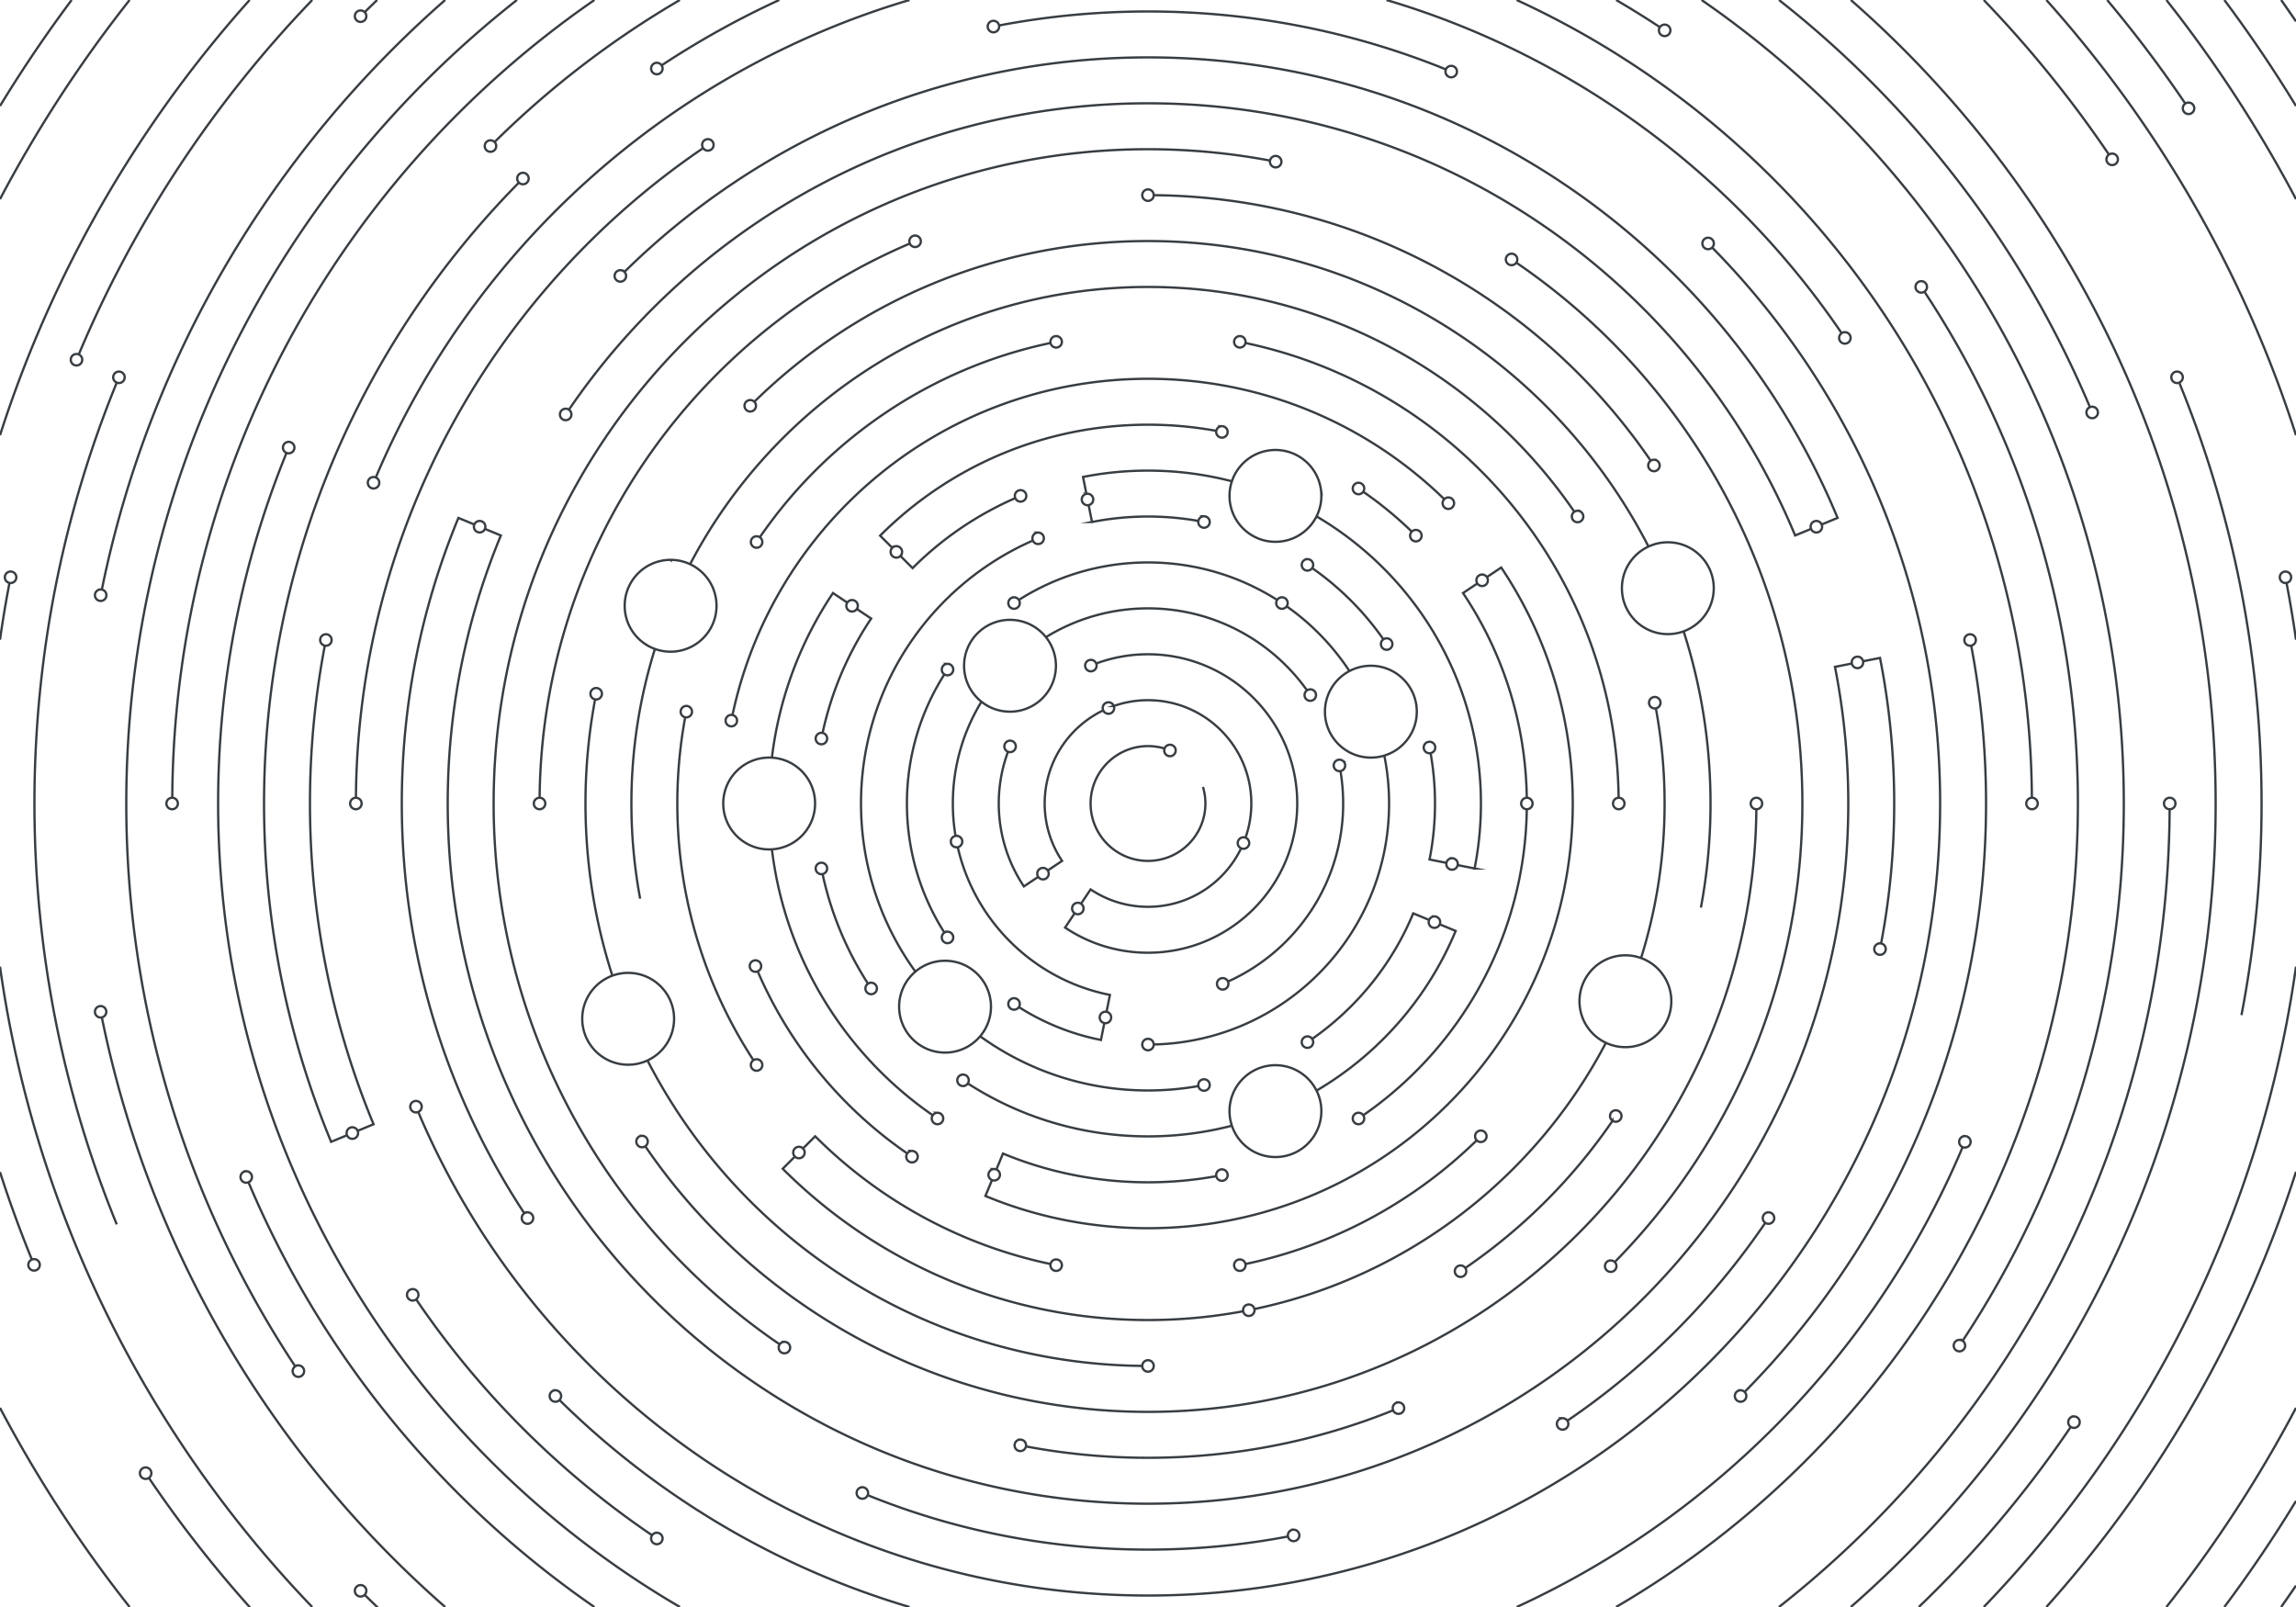 <svg xmlns="http://www.w3.org/2000/svg" viewBox="0 0 2000 1400"><path d="M1047.885 685.571a49.991 49.991 0 0 1 2.114 14.429c0 27.614-22.386 50-50 50s-50-22.386-50-50 22.386-50 50-50c5.017 0 9.861.739 14.429 2.114m-136.39 2.78c-5.199 14.051-8.039 29.247-8.039 45.106 0 26.728 8.066 51.573 21.898 72.232l12.474-8.335m8.315-5.556l12.474-8.335c-9.575-14.302-15.16-31.503-15.16-50.007 0-35.727 20.817-66.593 50.985-81.127m9.238-3.823a89.851 89.851 0 0 1 29.777-5.05c49.706 0 90 40.295 90 90a89.851 89.851 0 0 1-5.05 29.777m-3.824 9.239C1066.593 769.182 1035.727 790 999.999 790c-18.504 0-35.704-5.585-50.006-15.16l-8.335 12.474m-5.555 8.315l-8.335 12.474C948.427 821.933 973.271 830 999.999 830c71.797 0 130-58.203 130-130s-58.203-130-130-130c-15.859 0-31.054 2.84-45.105 8.039M302.289 989.002l-13.862 5.742C250.779 903.956 230 804.405 230 700c0-210.831 84.743-401.863 222.013-540.916M311.53 985.175l13.862-5.742C289.7 893.361 270 798.981 270 700c0-47.016 4.445-92.993 12.937-137.535M422.424 460.76l13.862 5.742C406.461 538.424 390 617.29 390 700c0 336.893 273.106 610 610 610s610-273.106 610-610c0-40.732-3.992-80.531-11.607-119.028l14.715-2.927m9.809-1.951l14.715-2.927C1645.746 614.188 1650 656.598 1650 700c0 41.674-3.922 82.431-11.417 121.924M495.564 356.933C605.358 195.808 790.317 90.001 1000 90.001c254.184 0 472.056 155.468 563.713 376.501l13.862-5.742m9.24-3.828l13.862-5.742C1503.009 215.664 1270.851 50.001 1000 50.001c-177.694 0-338.727 71.311-456.062 186.866m-87.213 820.124C389.261 954.53 350 831.851 350 700c0-88.134 17.541-172.171 49.322-248.81l13.862 5.742m873.702 51.376l-12.474 8.335c34.246 51.151 54.566 112.412 55.546 178.358m-34.756-192.249l12.474-8.335C1347.042 553.215 1370 623.927 1370 700c0 204.345-165.654 370-370 370-50.168 0-98.005-9.985-141.63-28.075l5.742-13.862M961.95 891.29l-2.927 14.715c-25.862-5.115-50.016-14.979-71.517-28.645m76.395 4.12l2.927-14.715c-65.641-12.983-117.691-63.757-132.546-128.704m248.61 404.302a452.14 452.14 0 0 1-82.893 7.637c-124.264 0-236.765-50.368-318.198-131.802l10.606-10.607m7.072-7.071l10.607-10.607c55.119 55.119 125.861 94.614 205.012 111.281m331.065-445.061a251.521 251.521 0 0 1 3.836 43.867c0 16.693-1.636 33.005-4.757 48.782l14.714 2.927m9.811 1.951l14.715 2.927A291.42 291.42 0 0 0 1290 700c0-106.591-57.518-199.733-143.198-250.129m-362.47 34.461l10.606 10.606c25.55-25.55 55.846-46.354 89.451-60.978m-107.128 43.301l-10.606-10.606C826.373 406.937 908.873 370 1000 370c20.307 0 40.186 1.834 59.48 5.346m87.324 574.792c54.074-31.805 96.933-80.633 121.191-139.131l-13.862-5.742m-9.242-3.828l-13.861-5.742c-18.383 44.332-49.156 82.226-87.997 109.369m-83.554 119.59A331.906 331.906 0 0 1 1000 1030c-44.745 0-87.41-8.906-126.319-25.04l-5.742 13.862M672.393 660.074c6.346-52.624 25.076-101.435 53.193-143.431l12.473 8.335m8.316 5.555l12.474 8.334c-19.937 29.779-34.504 63.457-42.317 99.648m231.759-198.472l2.927 14.715A251.19 251.19 0 0 1 1000 450c14.966 0 29.625 1.316 43.867 3.836m-97.527-23.603l-2.927-14.715C961.714 411.898 980.635 410 1000 410c25.241 0 49.729 3.228 73.072 9.291M1987.075 0c4.378 6.162 8.66 12.397 12.925 18.644m0 1362.711c-4.265 6.247-8.547 12.482-12.925 18.644M0 92.328A1172.223 1172.223 0 0 1 62.416 0m1875.167 0A1172.695 1172.695 0 0 1 2000 92.328m0 1215.344a1172.51 1172.51 0 0 1-62.417 92.328M1835.51 0a1094.34 1094.34 0 0 1 68.072 90.23M27.772 1097.298A1042.278 1042.278 0 0 1 0 1021.072m0-641.915C45.514 237.244 120.357 108.47 217.451 0m1565.098 0c97.094 108.47 171.937 237.244 217.451 379.158m0 641.684c-45.5 141.926-120.367 270.683-217.451 379.158m-1565.145 0a1054.541 1054.541 0 0 1-87.724-112.455m1862.059-779.716a1007.271 1007.271 0 0 1 8.261 49.504m0 284.774c-30.305 215.175-128.385 408.565-271.979 557.893m-1456.042 0C128.369 1250.678 30.313 1057.276 0 842.109m0-284.778a1007.43 1007.43 0 0 1 8.261-49.503m60.336-199.042C117.134 193.368 186.521 88.887 272.003 0M1728.01 0c40.041 41.634 76.564 86.676 109.048 134.68m61.24 198.644c46.223 113.122 71.701 236.924 71.701 366.676 0 63.041-6.015 124.677-17.5 184.367m-148.702 358.727c-38.523 56.904-82.938 109.491-132.354 156.906m-1342.891 0a980.094 980.094 0 0 1-10.89-10.592m-215.961-322.732C55.478 953.554 30 829.752 30 700c0-129.752 25.478-253.554 71.701-366.676M317.663 10.592A980.094 980.094 0 0 1 328.553 0M88.72 513.635C130.04 310.517 237.585 131.49 387.792 0M1612.24 0c194.743 170.467 317.759 420.854 317.759 700s-123.016 529.533-317.759 700m-1224.448 0C237.585 1268.509 130.039 1089.483 88.72 886.363m1801.216-181.364c-1.555 282.042-134.3 533.005-340.303 695.001M257.152 1190.342C164.155 1049.74 110.001 881.195 110.001 700c0-284.067 133.087-537.049 340.308-700m1099.354 0c117.898 92.715 211.799 214.574 270.846 354.72M517.766 1400c-132.607-91.538-237.949-219.758-301.31-370.031m-66.393-334.968C151.728 406.701 296.938 152.454 517.809 0m964.405 0c222.16 153.333 367.785 409.641 367.785 700 0 172.971-51.672 333.87-140.413 468.116m-33.263-914.008c84.486 127.889 133.676 281.144 133.676 445.892 0 298.678-161.684 559.56-402.276 700m-815.447 0C351.684 1259.56 190 998.678 190 700c0-108.058 21.16-211.174 59.561-305.43M430.8 123.729C479.054 76.063 533.267 34.417 592.217 0m815.572 0a810.602 810.602 0 0 1 38.102 23.676M576.333 56.939A768.67 768.67 0 0 1 678.793 0m642.303 0c263.478 121.072 446.874 386.492 448.84 695.001m-60.322 304.345c-74.837 177.185-214.085 320.523-388.405 400.654m-753.189-62.498a774.249 774.249 0 0 1-205.496-205.484m1354.538-569.552c8.492 44.542 12.937 90.519 12.937 137.534 0 199.786-80.266 380.817-210.297 512.631M792.237 1400c-116.408-34.502-220.679-97.246-304.868-180.298M327.35 415.965C411.708 216.436 582.246 62.238 792.303 0m415.407 0c163.408 48.42 302.903 152.485 396.512 290.257m-112.805-74.604C1614.211 340.228 1689.999 511.261 1689.999 700c0 381.076-308.923 690-690 690-285.747 0-530.9-173.709-635.685-421.277M310.04 695c1.672-235.354 121.165-442.686 302.442-565.961M870.271 22.178c42.017-7.993 85.384-12.177 129.728-12.177 91.787 0 179.387 17.924 259.494 50.46m278.218 1004.84a653.597 653.597 0 0 1-172.41 172.41m-243.378 100.871c-39.492 7.495-80.25 11.417-121.923 11.417-86.363 0-168.792-16.845-244.182-47.426m565.024-1073.747C1471.249 331.443 1569.999 504.185 1569.999 700c0 155.603-62.356 296.637-163.435 399.494m-193.006 129.147C1147.602 1255.312 1075.516 1270 1000 1270c-36.332 0-71.87-3.4-106.313-9.897m-214.53-88.929C528.75 1068.557 430 895.816 430 700c0-314.802 255.197-570 570-570 36.332 0 71.87 3.4 106.314 9.898m423.622 565.101C1527.248 995.403 1291.039 1230 1000 1230c-181.948 0-342.472-91.693-437.912-231.382M470.047 695c2.007-216.931 134.328-402.703 322.475-482.826m212.477-42.134c179.885 1.664 338.348 92.936 432.912 231.343m-33.253 575.015a492.738 492.738 0 0 1-128.26 128.26M995 1189.955c-187.85-1.88-350.387-109.449-430.982-266.1m-30.598-73.86C518.231 802.719 510 752.324 510 700c0-30.99 2.877-61.309 8.379-90.703m138.695-259.294C745.452 263.401 866.489 210.001 1000 210.001c189.964 0 354.678 108.102 435.981 266.145m30.598 73.859c15.187 47.278 23.42 97.671 23.42 149.995 0 30.99-2.877 61.308-8.379 90.702m-39.241-173.598c5.004 26.868 7.62 54.577 7.62 82.896 0 46.904-7.186 92.128-20.5 134.643m-30.634 73.83c-61.397 117.231-172.947 204.047-306.16 231.952M557.62 782.896C552.616 756.028 550 728.319 550 700c0-46.905 7.178-92.133 20.5-134.643m30.635-73.83C676.322 347.969 826.709 250 1000 250c154.214 0 290.302 77.58 371.387 195.833m-85.033 547.592c-54.591 53.283-123.994 91.459-201.453 107.77M656.308 923.634C614.373 859.318 590 782.506 590 700c0-25.649 2.356-50.748 6.862-75.091m65.007-156.855c58.578-85.232 148.549-147.209 253.229-169.251m169.799.023c184.121 38.772 322.712 201.073 325.046 396.175m-771.879-72.094C673.534 455.569 822.094 330 1000 330c100.375 0 191.412 39.97 258.068 104.861m-467.785 570.002c-57.059-39.326-102.531-94.255-130.257-158.627M1187.491 428.4a331.59 331.59 0 0 1 42.292 34.747M1329.96 705c-1.642 110.552-57.645 207.933-142.469 266.6m-374.981-.003c-75.768-52.404-128.534-135.695-140.109-231.672m495.261-68.177a171.146 171.146 0 0 1 2.337 28.252c0 69.065-41.188 128.504-100.338 155.11M832.346 728.25a170.895 170.895 0 0 1-2.347-28.25c0-32.491 9.119-62.851 24.932-88.665m56.154-56.247C936.955 539.181 967.403 530 999.999 530c57.143 0 107.701 28.195 138.522 71.43M756.102 856.954c-18.531-28.737-32.121-60.961-39.571-95.47m356.538 219.221C1049.725 986.767 1025.24 990 1000 990c-57.833 0-111.713-16.93-156.953-46.104m200.819 2.268A251.51 251.51 0 0 1 1000 950c-54.594 0-105.091-17.511-146.207-47.207m-56.401-56.332C767.582 805.303 750 754.707 750 700c0-102.401 61.569-190.42 149.705-229.065m243.328 24a251.414 251.414 0 0 1 62.032 62.03m-317.559-34.322C920.025 501.974 958.614 490 1000 490c41.387 0 79.973 11.976 112.489 32.65m8.307 5.565a211.2 211.2 0 0 1 54.677 56.404m30.371 73.64a210.952 210.952 0 0 1 4.155 41.742c0 114.308-91.33 207.28-205 209.937m-182.357-97.444C801.973 779.974 790 741.386 790 700c0-41.386 11.974-79.975 32.643-112.493M1083.17 739.45a5 5 0 1 0 0-10 5 5 0 0 0 0 10zm-36.965-53.589zm-27.066-27.067c1.39 0 2.648-.568 3.554-1.483a5 5 0 1 0-3.554 1.483zm-53.59-36.965a5 5 0 1 0 0-10 5 5 0 0 0 0 10zm-26.668 174.642a5 5 0 1 0-.001-10.001 5 5 0 0 0 .001 10.001zm-30.353-30.352a5 5 0 0 0 4.158-7.778 5 5 0 1 0-4.158 7.778zm-28.664-110.881a5 5 0 1 0 0-10 5 5 0 0 0 0 10zm70.374-70.374a5 5 0 1 0 0-10 5 5 0 0 0 0 10zm1040.544-86.943a5 5 0 1 1 0 10 5.001 5.001 0 0 1 0-10zm-1331.72-30.729c1.041 0 2.007.318 2.807.862a5.041 5.041 0 0 1 1.419 1.465 5 5 0 1 1-4.226-2.327zm-5.544-118.674a4.98 4.98 0 0 1 3.556 1.486 4.985 4.985 0 0 1 1.391 4.245l-.012.075a5 5 0 1 1-4.935-5.806zm796.54-327.078a5 5 0 1 1-.001 10.001 5 5 0 0 1 .001-10.001zm-584.696-3.31a5 5 0 1 1 0 10.001 5 5 0 0 1 0-10.001zm-68.238 187.086a5 5 0 1 1-.001 10.001 5 5 0 0 1 .001-10.001zm-180.508-83.989a5 5 0 1 1 0 10 5 5 0 0 1 0-10zm-44.451-66.525a4.997 4.997 0 0 1 5.001 5 5 5 0 1 1-5.001-5zM314.107 9.107c1.392 0 2.65.568 3.556 1.486a4.983 4.983 0 0 1 1.443 3.515 5 5 0 1 1-4.999-5.001zm113.136 113.137c1.392 0 2.65.568 3.556 1.486a4.988 4.988 0 0 1 1.444 3.514 5 5 0 0 1-5 5 5 5 0 1 1 0-10zm28.285 28.284a5 5 0 0 1 5 5 5 5 0 0 1-8.515 3.557 5.001 5.001 0 0 1 3.515-8.557zm84.853 84.853c1.392 0 2.65.568 3.556 1.486a4.985 4.985 0 0 1 1.359 4.435 5 5 0 1 1-4.915-5.921zM492.75 356.067l.092.001a4.995 4.995 0 0 1 4.887 5.461 5 5 0 1 1-4.979-5.462zm-167.358 59.5c.695 0 1.357.142 1.958.398a5.004 5.004 0 0 1 3.042 4.602 5 5 0 0 1-5 5c-2.762 0-5-2.238-5-5s2.238-5 5-5zm-73.93-30.623a5 5 0 1 1 0 10.001 5 5 0 0 1 0-10.001zm-147.859-61.245a5 5 0 1 1 0 10 5 5 0 0 1 0-10zm-36.965-15.312a4.994 4.994 0 0 1 5 5 5 5 0 1 1-10 0 5 5 0 0 1 5-5zM9.218 497.92c1.566 0 2.964.72 3.881 1.847.7.86 1.119 1.957 1.119 3.153s-.42 2.294-1.121 3.154a4.991 4.991 0 0 1-4.836 1.754 5 5 0 0 1 .957-9.908zm78.478 15.61a5.003 5.003 0 0 1 5 5 5 5 0 1 1-5-5zm196.194 39.026a5 5 0 1 1 0 10 5 5 0 0 1 0-10zM310 695l.04.001A4.996 4.996 0 0 1 315 700c0 2.762-2.238 5-5 5s-5-2.238-5-5a5 5 0 0 1 5-5zm-160 0l.063.001A5 5 0 1 1 150 695zM87.696 876.469a5.001 5.001 0 0 1 0 10 5 5 0 1 1 0-10zm274.661 82.652a4.995 4.995 0 0 1 5 5 5.002 5.002 0 0 1-5 5 5 5 0 1 1 0-10zm-147.86 61.246a5 5 0 1 1-.001 10.001 5 5 0 0 1 .001-10.001zm-110.894 45.934zm-73.93 30.623a5 5 0 1 1-.001 10.001 5 5 0 0 1 .001-10.001zm284.433 283.969a5 5 0 1 1 0 10 5 5 0 0 1 0-10zm-187.24-102.482a5 5 0 1 1 0 10 5 5 0 0 1 0-10zm133.049-88.901a5 5 0 1 1 0 10 5 5 0 1 1 0-10zm99.585-66.474a5 5 0 1 1 0 10 5 5 0 0 1 0-10zm124.312 88.152a5 5 0 1 1 0 10 5 5 0 0 1 0-10zm-24.324-155.029a5 5 0 1 1 0 10 5 5 0 0 1 0-10zm99.787-66.675a5.003 5.003 0 0 1 5 5 4.995 4.995 0 0 1-5 5 5 5 0 1 1 0-10zm124.016 179.503a5 5 0 0 1 5 5 5 5 0 1 1-5-5zm-111.125 166.311a5 5 0 1 1 0 10 5 5 0 0 1 0-10zm179.024-39.62a5 5 0 0 1 4.627 6.895 5.001 5.001 0 1 1-7.353-6.088 4.982 4.982 0 0 1 2.726-.807zm137.586-41.524a5 5 0 1 1 0 10 5 5 0 0 1 0-10zm472.383-18.643a4.983 4.983 0 0 1 4.143 2.2 5 5 0 1 1-4.143-2.2zm-234.326 97.121a5 5 0 1 1 0 10 5 5 0 0 1 0-10zm91.354-110.884a5 5 0 1 1 0 10 5 5 0 0 1 0-10zm298-10.56a5 5 0 0 1 3.514 1.444 5 5 0 1 1-3.514-1.444zm-113.137-113.137c1.37 0 2.611.551 3.514 1.443a5 5 0 1 1-3.514-1.443zm403.56 135.908a5 5 0 1 1 0 10 5 5 0 0 1 0-10zm-99.787-66.675c1.022 0 1.971.307 2.763.833a5 5 0 1 1-2.763-.833zm-166.312-111.126a5 5 0 1 1-.001 10.001 5 5 0 0 1 .001-10.001zm171.061-66.414a5 5 0 1 1 0 10 5 5 0 0 1 0-10zm239.971-105.469zm-313.912-62.442a5 5 0 1 1-.098.001l.098-.001zM1889.999 695a5 5 0 1 1 0 10l-.063-.001a5.001 5.001 0 0 1-4.937-4.999 5 5 0 0 1 5-5zm-120 0a5 5 0 1 1-.063.001l.063-.001zm-53.89-142.443a5 5 0 1 1-.001 10.001 5 5 0 0 1 .001-10.001zm106.358-198.235a5 5 0 1 1-.001 10.001 5 5 0 0 1 .001-10.001zm73.93-30.623a5 5 0 1 1 0 10 5 5 0 0 1 0-10zm-289.362-34.308a5 5 0 1 1 0 10 5 5 0 1 1 0-10zm66.524-44.45a5 5 0 1 1 0 10 5 5 0 0 1 0-10zm232.837-155.577a5 5 0 1 1 0 10 5 5 0 0 1 0-10zm-66.525 44.45a5 5 0 1 1 0 10 5 5 0 0 1 0-10zm-351.968 73.283a5 5 0 1 1 0 10 4.997 4.997 0 0 1-5-5 5 5 0 0 1 5-5zm-223.782-149.74a4.997 4.997 0 0 1 5 5 5 5 0 1 1-5-5zM1000 165.001a5 5 0 0 1 5 5l-.001.039a5 5 0 1 1-4.999-5.039zm-80.002 127.801a5 5 0 1 1-.001 10.001 5 5 0 0 1 .001-10.001zm160.005 0a5 5 0 1 1 0 10 5 5 0 0 1 0-10zm31.22-156.956a5 5 0 1 1 0 10 5 5 0 0 1 0-10zm205.485 85.167a5 5 0 1 1 0 10 5 5 0 0 1 0-10zm301.304 351.057a5.003 5.003 0 0 1 5 5 5 5 0 0 1-9.898 1.01l-.007-.034a5 5 0 0 1 4.905-5.976zm-35.817-118.224a5 5 0 0 1 4.62 3.086l.015.038a5 5 0 0 1-9.23 3.853l-.027-.063a5.003 5.003 0 0 1 4.622-6.914zm-291.151 46.684c1.733 0 3.26.882 4.158 2.222l.033.05.076.119a5 5 0 0 1-8.368 5.469l-.056-.082a4.975 4.975 0 0 1-.842-2.778 4.995 4.995 0 0 1 4.999-5zM306.909 982.088a5.004 5.004 0 0 1 4.621 3.086l.016.038a5 5 0 0 1-9.23 3.853l-.027-.063a5 5 0 0 1 4.62-6.914zm110.895-528.242a5 5 0 0 1 4.636 6.876l-.016.038a5 5 0 0 1-9.24-3.828l.027-.063a5 5 0 0 1 4.593-3.023zm843.825-20.475a5.003 5.003 0 0 1 5 5 5 5 0 1 1-5-5zm-28.284 28.284a5 5 0 1 1 0 10 5 5 0 1 1 0-10zm207.379-61.138a5 5 0 1 1 0 10 5 5 0 0 1 0-10zm-66.525 44.45a5.001 5.001 0 1 1 0 10.002 5.001 5.001 0 0 1 0-10.002zm67.238 162.226a5 5 0 1 1-.001 10.001 5 5 0 0 1 .001-10.001zM1529.999 695a5 5 0 1 1 0 10l-.063-.001a5.003 5.003 0 0 1-4.937-4.999 5 5 0 0 1 5-5zm-49.323 95.613zM1409.999 695a5 5 0 1 1-.056.001l.056-.001zm-80 0a5 5 0 1 1 0 10h-.039a5 5 0 0 1-.002-9.998l.041-.002zm-496.765 33.171a5 5 0 1 1-.001 10.001 5 5 0 0 1 .001-10.001zm254.573 408.267a5 5 0 1 1 0 10 5 5 0 0 1 0-10zm319.655-169.18a5 5 0 1 1-.001 10.001 5 5 0 0 1 .001-10.001zm-117.549 17.656a5 5 0 1 1 0 10 4.983 4.983 0 0 1-3.559-1.489 4.974 4.974 0 0 1-1.441-3.511 5 5 0 0 1 5-5zm-17.655 117.548a4.983 4.983 0 0 1 4.139 2.195 5 5 0 1 1-4.139-2.195zM1000 1185a5 5 0 1 1-5 5l.001-.044c.008-.99.305-1.911.81-2.684A4.99 4.99 0 0 1 1000 1185zm80.002-87.801a5 5 0 1 1 .001 10 5 5 0 0 1-.001-10zm-160.005 0a5 5 0 1 1 0 10 5 5 0 0 1 0-10zm144.395-78.478a5 5 0 1 1 0 10 5 5 0 0 1 0-10zm118.966-49.308a4.998 4.998 0 0 1 5 5 5 5 0 1 1-5-5zm-44.451-66.524a4.985 4.985 0 0 1 4.126 2.175 5 5 0 1 1-4.126-2.175zm-90.125 37.354a5 5 0 1 1 0 10 5 5 0 0 1 0-10zM1000 905c1.202 0 2.305.424 3.168 1.131a4.993 4.993 0 0 1 1.832 3.806V910a5 5 0 1 1-5-5zm65.073-52.899c.881 0 1.708.228 2.427.628a5.015 5.015 0 0 1 2.161 2.382 5 5 0 1 1-4.588-3.01zm-102.148 29.284c.334 0 .66.033.976.095l.102.022a5 5 0 1 1-6.078 4.882 5 5 0 0 1 5-4.999zM695.943 999.056c1.381 0 2.631.56 3.536 1.464l.053.054a4.982 4.982 0 0 1 1.412 3.482 4.995 4.995 0 0 1-5 5 4.984 4.984 0 0 1-3.445-1.377l-.09-.088a4.984 4.984 0 0 1-1.464-3.536 4.997 4.997 0 0 1 4.998-4.999zm187.375-129.429a5 5 0 1 1-.001 10.001 5 5 0 0 1 .001-10.001zm-57.945-57.945a4.999 4.999 0 0 1 5 5 5 5 0 1 1-5-5zm13.494 124.47a5 5 0 1 1 0 10 5 5 0 0 1 0-10zm-80.019-80.019a5 5 0 1 1-.001 10.001 5 5 0 0 1 .001-10.001zm-99.786 66.675a5 5 0 1 1 0 10 5 5 0 0 1 0-10zm-.987-86.178a5 5 0 1 1 0 10 5 5 0 0 1 0-10zm57.442-85.043a5 5 0 0 1 1.925 9.616 5.054 5.054 0 0 1-1.926.384 5 5 0 1 1 .001-10zm-156.955 31.22zM470 695l.048.001a4.974 4.974 0 0 1 2.921.976 5 5 0 0 1-2.968 9.024 5 5 0 0 1-5-5A4.998 4.998 0 0 1 470 695zm49.324-95.613a5 5 0 1 1 0 10 5 5 0 0 1 0-10zm78.477 15.61a5 5 0 1 1 0 10 5.001 5.001 0 0 1 0-10zm39.239 7.805a5.008 5.008 0 0 1 4.809 3.627 5 5 0 1 1-4.809-3.627zm78.477 15.61a4.983 4.983 0 0 1 2.144.482 5 5 0 1 1-2.144-.482zm467.84-217.825a5 5 0 0 1 4.134 7.813l-.066.094-.101.136a4.982 4.982 0 0 1-3.967 1.956 4.99 4.99 0 0 1-3.946-1.929 5 5 0 0 1 3.946-8.07zm61.886 225.631c1.286 0 2.458.486 3.344 1.283a5.002 5.002 0 0 1-3.344 8.716 5 5 0 1 1 0-9.999zm-78.478 15.61c1.098 0 2.114.355 2.939.955a5 5 0 1 1-2.939-.955zm-25.401-61.285a5 5 0 1 1-.001 10.001 5 5 0 0 1 .001-10.001zm-76.972-229.264a5 5 0 1 1-.001 10.001 5 5 0 0 1 .001-10.001zm-15.61 78.478a5 5 0 1 1-.001 10.001 5 5 0 0 1 .001-10.001zm-101.467-19.619a5 5 0 1 1-.976.095l.102-.019c.285-.05.576-.076.874-.076zm-43.011 33.832a5 5 0 1 1 0 10 5 5 0 0 1 0-10zm-15.312-36.965a4.98 4.98 0 0 1 3.556 1.486 5 5 0 1 1-3.556-1.486zm227.69 93.369a5 5 0 1 1 0 10 5 5 0 0 1 0-10zm-322.265 482.302a5 5 0 1 1 0 10 5 5 0 1 1 0-10zm22.225-33.262a5 5 0 1 1-.001 10.001 5 5 0 0 1 .001-10.001zm49.383 49.028a4.995 4.995 0 0 1 5 5 5 5 0 0 1-6.823 4.657l-.091-.037a5 5 0 0 1 1.914-9.62zM742.217 522.755a5 5 0 0 1 4.19 7.728l-.033.05a5 5 0 1 1-8.315-5.556l.056-.082a4.997 4.997 0 0 1 4.102-2.14zm38.58-46.958a5 5 0 0 1 3.623 8.446l-.087.089a5.003 5.003 0 0 1-8.537-3.536c0-1.381.56-2.631 1.464-3.536l.054-.052a4.99 4.99 0 0 1 3.483-1.411zM670 660c.804 0 1.602.027 2.394.073C693.37 661.312 710 678.712 710 699.999c0 21.285-16.626 38.684-37.599 39.926-.795.048-1.595.075-2.401.075-22.091 0-40-17.909-40-40s17.909-40 40-40zm153.223 177c20.495 0 37.386 15.415 39.721 35.282.182 1.547.278 3.121.278 4.717 0 9.829-3.547 18.83-9.43 25.794a40.209 40.209 0 0 1-9.039 7.922 39.81 39.81 0 0 1-21.531 6.284c-2.262 0-4.479-.191-6.639-.552a39.706 39.706 0 0 1-12.036-4.07 40.072 40.072 0 0 1-9.707-7.194 40.073 40.073 0 0 1-8.257-12.118 39.847 39.847 0 0 1-3.361-16.066 39.84 39.84 0 0 1 9.178-25.496 40.233 40.233 0 0 1 4.991-5.043 39.833 39.833 0 0 1 25.671-9.459l.161-.001zm370.92-257c4.205 0 8.258.651 12.064 1.854a40.059 40.059 0 0 1 19.157 13.145 39.829 39.829 0 0 1 8.778 25.001 39.845 39.845 0 0 1-3.504 16.393c-4.692 10.43-13.724 18.484-24.795 21.866a39.977 39.977 0 0 1-11.701 1.741 39.828 39.828 0 0 1-18.454-4.505c-12.802-6.67-21.545-20.06-21.545-35.495 0-15.347 8.645-28.673 21.329-35.38a39.818 39.818 0 0 1 18.671-4.62zm-314.352-40c4.823 0 9.446.854 13.727 2.418a39.901 39.901 0 0 1 9.253 4.84 40.222 40.222 0 0 1 8.314 7.83A39.826 39.826 0 0 1 919.791 580a39.91 39.91 0 0 1-2.261 13.28 39.922 39.922 0 0 1-6.054 11.132C904.162 613.892 892.69 620 879.791 620c-.729 0-1.453-.021-2.173-.06a39.815 39.815 0 0 1-22.687-8.604c-9.224-7.327-15.14-18.64-15.14-31.336 0-5.095.955-9.967 2.692-14.448 5.794-14.95 20.313-25.552 37.308-25.552zm231.216 388.001c14.518 0 27.229 7.735 34.238 19.309a39.832 39.832 0 0 1 5.761 20.69c0 12.574-5.804 23.792-14.877 31.124a39.828 39.828 0 0 1-25.122 8.875c-17.65 0-32.629-11.432-37.939-27.295a39.991 39.991 0 0 1-2.061-12.704c0-3.277.397-6.461 1.14-9.51 4.269-17.499 20.047-30.489 38.86-30.489zM547.18 847.565c22.091 0 40 17.909 40 40 0 16.076-9.485 29.934-23.162 36.291a39.84 39.84 0 0 1-16.838 3.709c-22.091 0-40-17.909-40-40 0-10.651 4.164-20.33 10.953-27.498a40.065 40.065 0 0 1 14.802-9.888c.161-.062.322-.124.484-.184a39.906 39.906 0 0 1 13.761-2.43zm905.638-375.129c18.812 0 34.588 12.988 38.858 30.485a40.053 40.053 0 0 1 1.142 9.515c0 12.482-5.718 23.627-14.676 30.962a39.933 39.933 0 0 1-11.564 6.607 39.992 39.992 0 0 1-13.761 2.43c-22.091 0-40-17.909-40-40 0-1.124.048-2.236.14-3.336.175-2.11.513-4.174 1.002-6.179 2.904-11.902 11.134-21.715 22.02-26.776a39.868 39.868 0 0 1 16.839-3.708zm-868.673 15.311a39.825 39.825 0 0 1 22.949 7.237 40.238 40.238 0 0 1 8.414 7.936 39.827 39.827 0 0 1 8.637 24.827c0 22.091-17.909 40-40 40a39.91 39.91 0 0 1-13.646-2.39 39.837 39.837 0 0 1-7.802-3.843c-11.152-7.099-18.551-19.568-18.551-33.767 0-9.38 3.23-18.006 8.638-24.827 7.326-9.243 18.651-15.173 31.361-15.173zm831.709 344.506c4.792 0 9.387.844 13.646 2.39 15.372 5.579 26.354 20.312 26.354 37.61 0 22.091-17.909 40-40 40a39.825 39.825 0 0 1-16.989-3.78 40.17 40.17 0 0 1-16.282-14.012 39.813 39.813 0 0 1-6.729-22.208 39.876 39.876 0 0 1 3.045-15.33c6.015-14.483 20.295-24.67 36.955-24.67zm-304.847-440.247c19.985 0 36.546 14.657 39.522 33.808a40.254 40.254 0 0 1 .089 11.77 39.738 39.738 0 0 1-3.816 12.288c-6.562 13.122-20.125 22.134-35.795 22.134-3.462 0-6.82-.44-10.024-1.267-17.24-4.449-29.976-20.104-29.976-38.733a39.955 39.955 0 0 1 2.438-13.783c5.617-15.3 20.315-26.217 37.562-26.217zm27.899 95.105a5 5 0 1 1 0 10 5 5 0 0 1 0-10zm-255.588 33.262a4.996 4.996 0 0 1 5 5 5 5 0 1 1-5-5zm-57.945 57.945a5 5 0 1 1 0 10 5 5 0 0 1 0-10zm439.489 169.367a5 5 0 1 1 0 10 5 5 0 0 1 0-10zm-15.35 50.666a5 5 0 1 1 0 10 5 5 0 0 1 0-10zm-41.623-242.258a5 5 0 1 1-.001 10.001 5 5 0 0 1 .001-10.001zM1887.091 0c42.702 54.041 80.522 112.101 112.909 173.477m0-154.833L1987.075 0M2000 1226.522a1131.618 1131.618 0 0 1-112.909 173.477m99.984.001l12.925-18.644M112.909 1400C70.207 1345.959 32.387 1287.899 0 1226.523M0 173.477C32.387 112.101 70.207 54.041 112.909 0" fill-rule="evenodd" clip-rule="evenodd" fill="none" stroke="#383d42" stroke-width="2" stroke-miterlimit="22.926"/></svg>